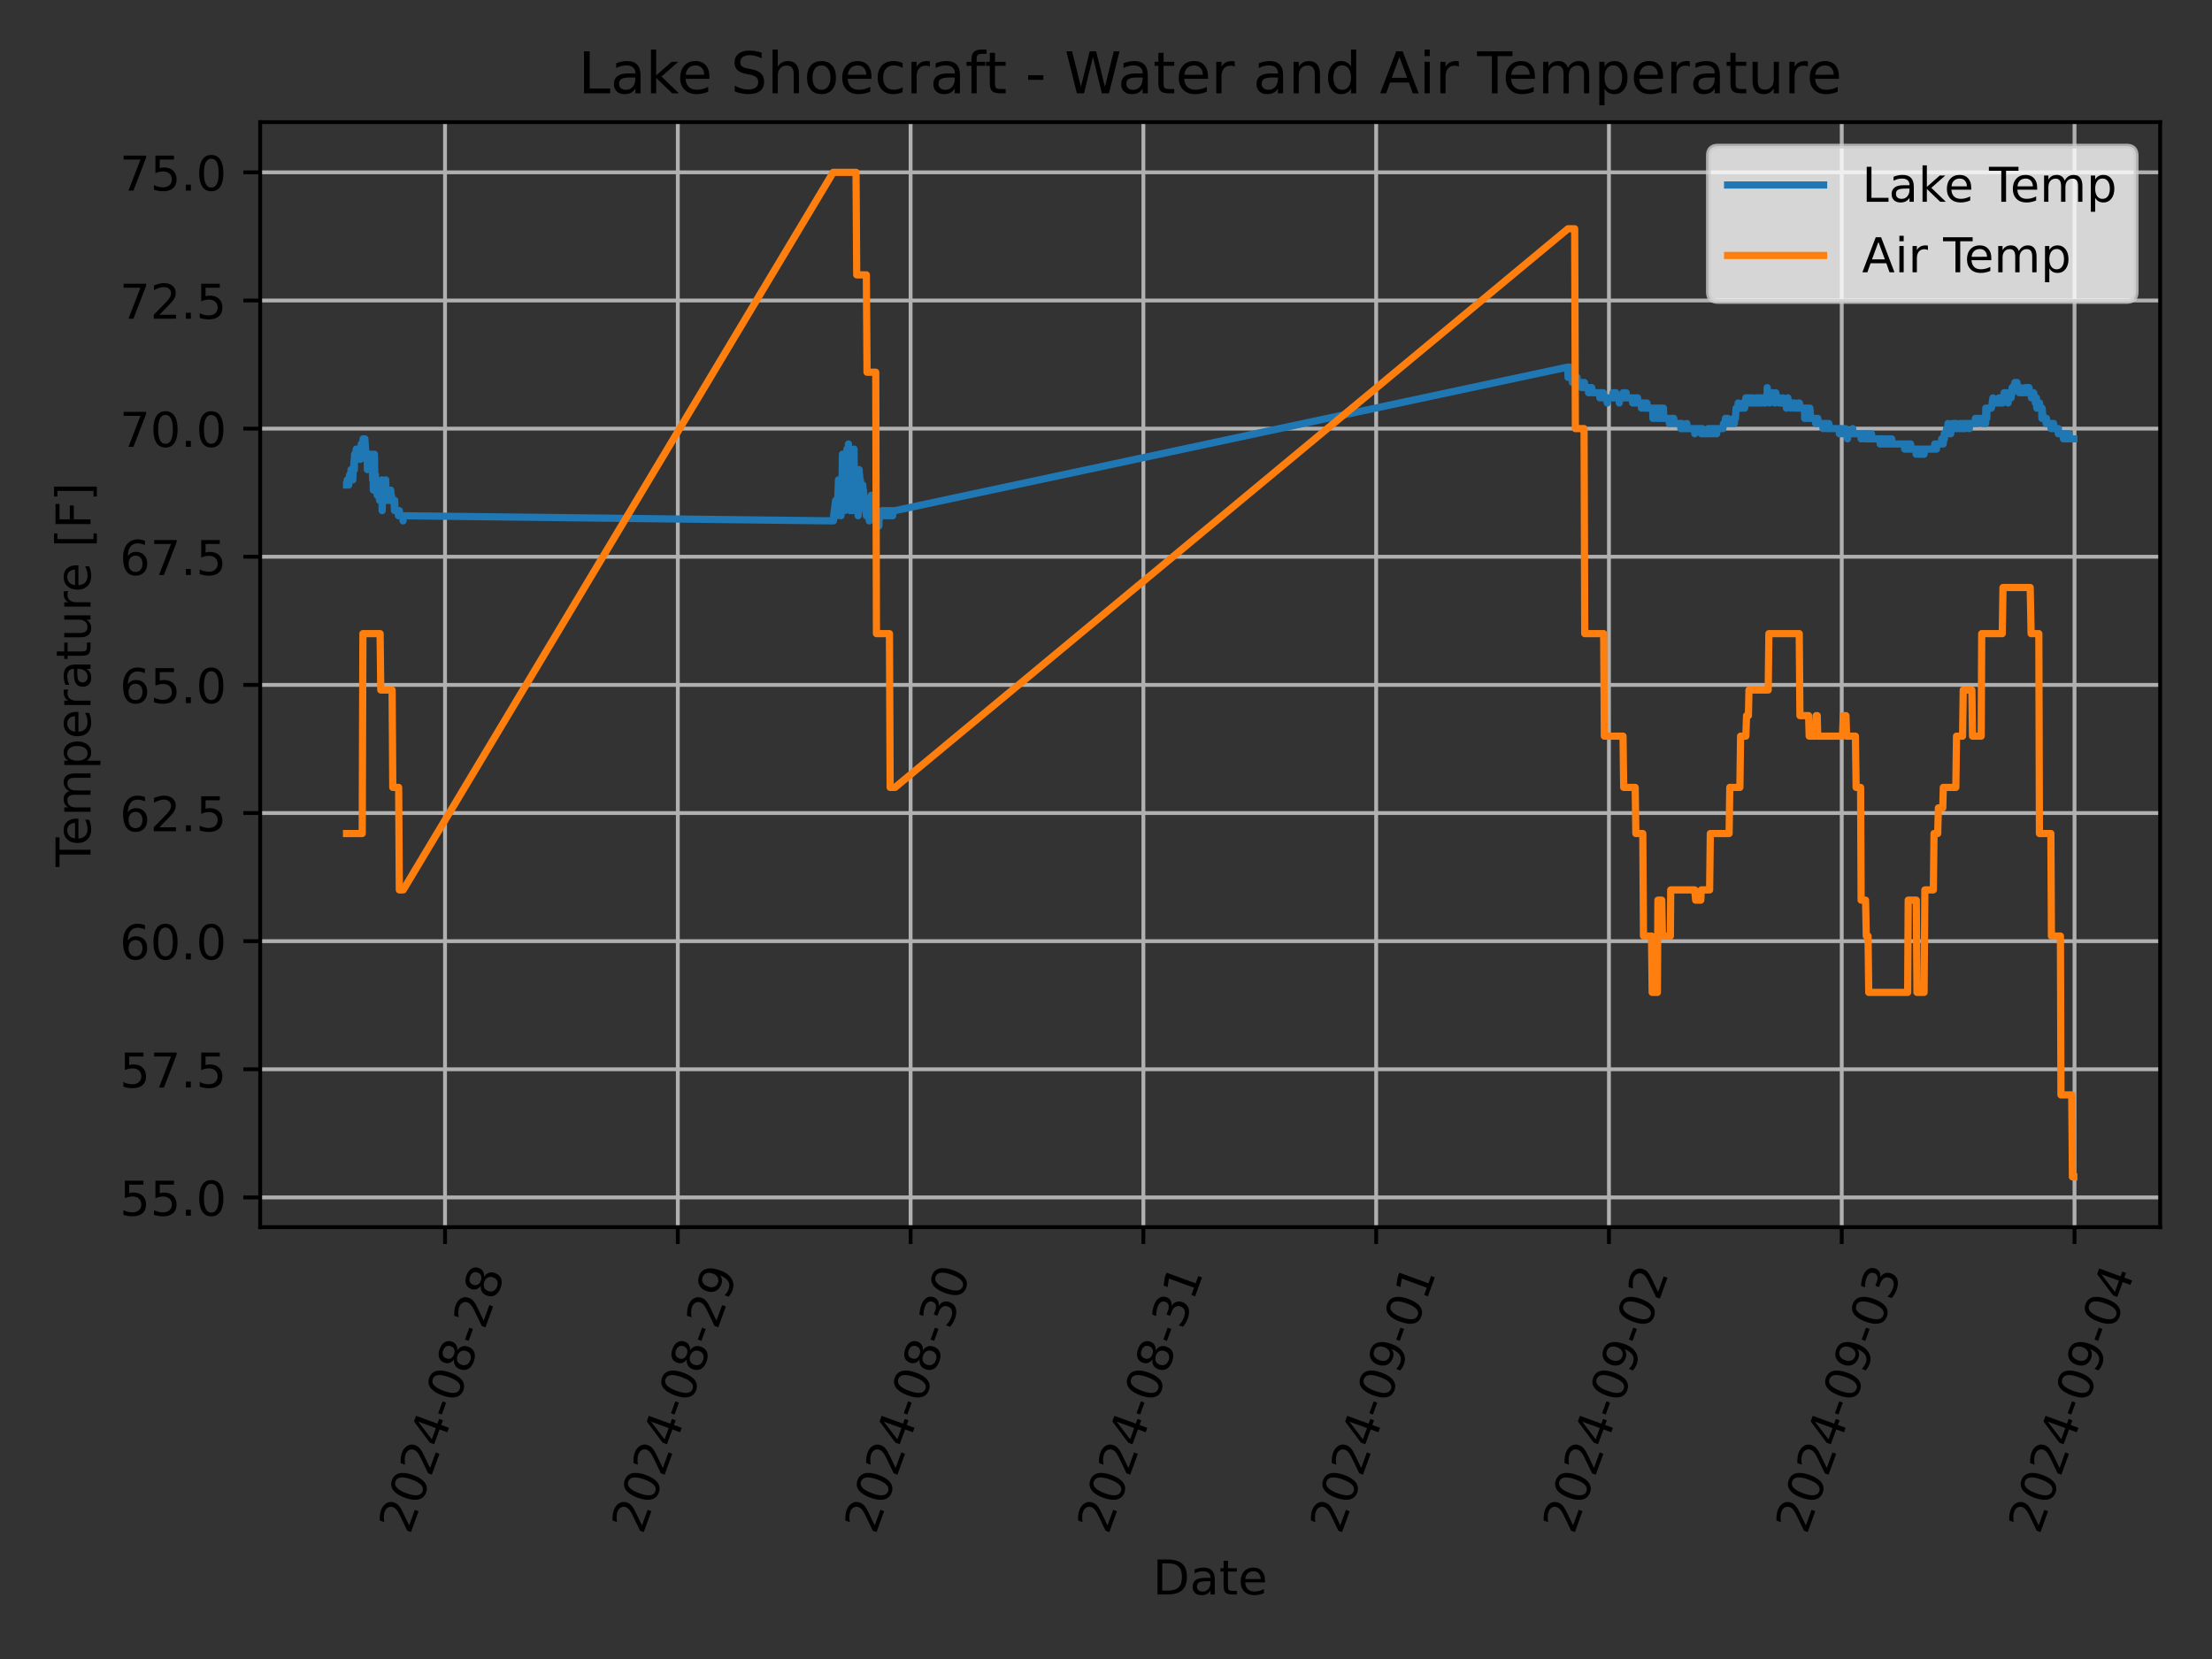 <?xml version="1.0" encoding="utf-8" standalone="no"?>
<!DOCTYPE svg PUBLIC "-//W3C//DTD SVG 1.1//EN"
  "http://www.w3.org/Graphics/SVG/1.1/DTD/svg11.dtd">
<!-- Created with matplotlib (https://matplotlib.org/) -->
<svg height="345.6pt" version="1.1" viewBox="0 0 460.8 345.6" width="460.8pt" xmlns="http://www.w3.org/2000/svg" xmlns:xlink="http://www.w3.org/1999/xlink">
 <rect x="0" y="0" width="460.8" height="345.6" fill="#333333" stroke="none"/>
 <defs>
  <style type="text/css">*{stroke-linecap:butt;stroke-linejoin:round;}</style>
 </defs>
 <g id="figure_1">
  <g id="patch_1">
   <path d="M 0 345.6 
L 460.8 345.6 
L 460.8 0 
L 0 0 
z
" style="fill:none;"/>
  </g>
  <g id="axes_1">
   <g id="patch_2">
    <path d="M 54.2 255.639 
L 450 255.639 
L 450 25.44 
L 54.2 25.44 
z
" style="fill:none;"/>
   </g>
   <g id="matplotlib.axis_1">
    <g id="xtick_1">
     <g id="line2d_1">
      <path clip-path="url(#p03b37757a9)" d="M 92.707 255.639 
L 92.707 25.44 
" style="fill:none;stroke:#b0b0b0;stroke-linecap:square;stroke-width:0.8;"/>
     </g>
     <g id="line2d_2">
      <defs>
       <path d="M 0 0 
L 0 3.5 
" id="m3350f0329b" style="stroke:#000000;stroke-width:0.8;"/>
      </defs>
      <g>
       <use style="stroke:#000000;stroke-width:0.8;" x="92.707" xlink:href="#m3350f0329b" y="255.639"/>
      </g>
     </g>
     <g id="text_1">
      <!-- 2024-08-28 -->
      <g transform="translate(85.362 319.848)rotate(-70)scale(0.1 -0.1)">
       <defs>
        <path d="M 19.188 8.297 
L 53.609 8.297 
L 53.609 0 
L 7.328 0 
L 7.328 8.297 
Q 12.938 14.109 22.625 23.891 
Q 32.328 33.688 34.812 36.531 
Q 39.547 41.844 41.422 45.531 
Q 43.312 49.219 43.312 52.781 
Q 43.312 58.594 39.234 62.25 
Q 35.156 65.922 28.609 65.922 
Q 23.969 65.922 18.812 64.312 
Q 13.672 62.703 7.812 59.422 
L 7.812 69.391 
Q 13.766 71.781 18.938 73 
Q 24.125 74.219 28.422 74.219 
Q 39.75 74.219 46.484 68.547 
Q 53.219 62.891 53.219 53.422 
Q 53.219 48.922 51.531 44.891 
Q 49.859 40.875 45.406 35.406 
Q 44.188 33.984 37.641 27.219 
Q 31.109 20.453 19.188 8.297 
z
" id="DejaVuSans-50"/>
        <path d="M 31.781 66.406 
Q 24.172 66.406 20.328 58.906 
Q 16.5 51.422 16.5 36.375 
Q 16.5 21.391 20.328 13.891 
Q 24.172 6.391 31.781 6.391 
Q 39.453 6.391 43.281 13.891 
Q 47.125 21.391 47.125 36.375 
Q 47.125 51.422 43.281 58.906 
Q 39.453 66.406 31.781 66.406 
z
M 31.781 74.219 
Q 44.047 74.219 50.516 64.516 
Q 56.984 54.828 56.984 36.375 
Q 56.984 17.969 50.516 8.266 
Q 44.047 -1.422 31.781 -1.422 
Q 19.531 -1.422 13.062 8.266 
Q 6.594 17.969 6.594 36.375 
Q 6.594 54.828 13.062 64.516 
Q 19.531 74.219 31.781 74.219 
z
" id="DejaVuSans-48"/>
        <path d="M 37.797 64.312 
L 12.891 25.391 
L 37.797 25.391 
z
M 35.203 72.906 
L 47.609 72.906 
L 47.609 25.391 
L 58.016 25.391 
L 58.016 17.188 
L 47.609 17.188 
L 47.609 0 
L 37.797 0 
L 37.797 17.188 
L 4.891 17.188 
L 4.891 26.703 
z
" id="DejaVuSans-52"/>
        <path d="M 4.891 31.391 
L 31.203 31.391 
L 31.203 23.391 
L 4.891 23.391 
z
" id="DejaVuSans-45"/>
        <path d="M 31.781 34.625 
Q 24.75 34.625 20.719 30.859 
Q 16.703 27.094 16.703 20.516 
Q 16.703 13.922 20.719 10.156 
Q 24.75 6.391 31.781 6.391 
Q 38.812 6.391 42.859 10.172 
Q 46.922 13.969 46.922 20.516 
Q 46.922 27.094 42.891 30.859 
Q 38.875 34.625 31.781 34.625 
z
M 21.922 38.812 
Q 15.578 40.375 12.031 44.719 
Q 8.5 49.078 8.5 55.328 
Q 8.5 64.062 14.719 69.141 
Q 20.953 74.219 31.781 74.219 
Q 42.672 74.219 48.875 69.141 
Q 55.078 64.062 55.078 55.328 
Q 55.078 49.078 51.531 44.719 
Q 48 40.375 41.703 38.812 
Q 48.828 37.156 52.797 32.312 
Q 56.781 27.484 56.781 20.516 
Q 56.781 9.906 50.312 4.234 
Q 43.844 -1.422 31.781 -1.422 
Q 19.734 -1.422 13.25 4.234 
Q 6.781 9.906 6.781 20.516 
Q 6.781 27.484 10.781 32.312 
Q 14.797 37.156 21.922 38.812 
z
M 18.312 54.391 
Q 18.312 48.734 21.844 45.562 
Q 25.391 42.391 31.781 42.391 
Q 38.141 42.391 41.719 45.562 
Q 45.312 48.734 45.312 54.391 
Q 45.312 60.062 41.719 63.234 
Q 38.141 66.406 31.781 66.406 
Q 25.391 66.406 21.844 63.234 
Q 18.312 60.062 18.312 54.391 
z
" id="DejaVuSans-56"/>
       </defs>
       <use xlink:href="#DejaVuSans-50"/>
       <use x="63.623" xlink:href="#DejaVuSans-48"/>
       <use x="127.246" xlink:href="#DejaVuSans-50"/>
       <use x="190.869" xlink:href="#DejaVuSans-52"/>
       <use x="254.492" xlink:href="#DejaVuSans-45"/>
       <use x="290.576" xlink:href="#DejaVuSans-48"/>
       <use x="354.199" xlink:href="#DejaVuSans-56"/>
       <use x="417.822" xlink:href="#DejaVuSans-45"/>
       <use x="453.906" xlink:href="#DejaVuSans-50"/>
       <use x="517.529" xlink:href="#DejaVuSans-56"/>
      </g>
     </g>
    </g>
    <g id="xtick_2">
     <g id="line2d_3">
      <path clip-path="url(#p03b37757a9)" d="M 141.2 255.639 
L 141.2 25.44 
" style="fill:none;stroke:#b0b0b0;stroke-linecap:square;stroke-width:0.8;"/>
     </g>
     <g id="line2d_4">
      <g>
       <use style="stroke:#000000;stroke-width:0.8;" x="141.2" xlink:href="#m3350f0329b" y="255.639"/>
      </g>
     </g>
     <g id="text_2">
      <!-- 2024-08-29 -->
      <g transform="translate(133.855 319.848)rotate(-70)scale(0.1 -0.1)">
       <defs>
        <path d="M 10.984 1.516 
L 10.984 10.5 
Q 14.703 8.734 18.5 7.812 
Q 22.312 6.891 25.984 6.891 
Q 35.75 6.891 40.891 13.453 
Q 46.047 20.016 46.781 33.406 
Q 43.953 29.203 39.594 26.953 
Q 35.25 24.703 29.984 24.703 
Q 19.047 24.703 12.672 31.312 
Q 6.297 37.938 6.297 49.422 
Q 6.297 60.641 12.938 67.422 
Q 19.578 74.219 30.609 74.219 
Q 43.266 74.219 49.922 64.516 
Q 56.594 54.828 56.594 36.375 
Q 56.594 19.141 48.406 8.859 
Q 40.234 -1.422 26.422 -1.422 
Q 22.703 -1.422 18.891 -0.688 
Q 15.094 0.047 10.984 1.516 
z
M 30.609 32.422 
Q 37.25 32.422 41.125 36.953 
Q 45.016 41.5 45.016 49.422 
Q 45.016 57.281 41.125 61.844 
Q 37.25 66.406 30.609 66.406 
Q 23.969 66.406 20.094 61.844 
Q 16.219 57.281 16.219 49.422 
Q 16.219 41.5 20.094 36.953 
Q 23.969 32.422 30.609 32.422 
z
" id="DejaVuSans-57"/>
       </defs>
       <use xlink:href="#DejaVuSans-50"/>
       <use x="63.623" xlink:href="#DejaVuSans-48"/>
       <use x="127.246" xlink:href="#DejaVuSans-50"/>
       <use x="190.869" xlink:href="#DejaVuSans-52"/>
       <use x="254.492" xlink:href="#DejaVuSans-45"/>
       <use x="290.576" xlink:href="#DejaVuSans-48"/>
       <use x="354.199" xlink:href="#DejaVuSans-56"/>
       <use x="417.822" xlink:href="#DejaVuSans-45"/>
       <use x="453.906" xlink:href="#DejaVuSans-50"/>
       <use x="517.529" xlink:href="#DejaVuSans-57"/>
      </g>
     </g>
    </g>
    <g id="xtick_3">
     <g id="line2d_5">
      <path clip-path="url(#p03b37757a9)" d="M 189.694 255.639 
L 189.694 25.44 
" style="fill:none;stroke:#b0b0b0;stroke-linecap:square;stroke-width:0.8;"/>
     </g>
     <g id="line2d_6">
      <g>
       <use style="stroke:#000000;stroke-width:0.8;" x="189.694" xlink:href="#m3350f0329b" y="255.639"/>
      </g>
     </g>
     <g id="text_3">
      <!-- 2024-08-30 -->
      <g transform="translate(182.348 319.848)rotate(-70)scale(0.1 -0.1)">
       <defs>
        <path d="M 40.578 39.312 
Q 47.656 37.797 51.625 33 
Q 55.609 28.219 55.609 21.188 
Q 55.609 10.406 48.188 4.484 
Q 40.766 -1.422 27.094 -1.422 
Q 22.516 -1.422 17.656 -0.516 
Q 12.797 0.391 7.625 2.203 
L 7.625 11.719 
Q 11.719 9.328 16.594 8.109 
Q 21.484 6.891 26.812 6.891 
Q 36.078 6.891 40.938 10.547 
Q 45.797 14.203 45.797 21.188 
Q 45.797 27.641 41.281 31.266 
Q 36.766 34.906 28.719 34.906 
L 20.219 34.906 
L 20.219 43.016 
L 29.109 43.016 
Q 36.375 43.016 40.234 45.922 
Q 44.094 48.828 44.094 54.297 
Q 44.094 59.906 40.109 62.906 
Q 36.141 65.922 28.719 65.922 
Q 24.656 65.922 20.016 65.031 
Q 15.375 64.156 9.812 62.312 
L 9.812 71.094 
Q 15.438 72.656 20.344 73.438 
Q 25.25 74.219 29.594 74.219 
Q 40.828 74.219 47.359 69.109 
Q 53.906 64.016 53.906 55.328 
Q 53.906 49.266 50.438 45.094 
Q 46.969 40.922 40.578 39.312 
z
" id="DejaVuSans-51"/>
       </defs>
       <use xlink:href="#DejaVuSans-50"/>
       <use x="63.623" xlink:href="#DejaVuSans-48"/>
       <use x="127.246" xlink:href="#DejaVuSans-50"/>
       <use x="190.869" xlink:href="#DejaVuSans-52"/>
       <use x="254.492" xlink:href="#DejaVuSans-45"/>
       <use x="290.576" xlink:href="#DejaVuSans-48"/>
       <use x="354.199" xlink:href="#DejaVuSans-56"/>
       <use x="417.822" xlink:href="#DejaVuSans-45"/>
       <use x="453.906" xlink:href="#DejaVuSans-51"/>
       <use x="517.529" xlink:href="#DejaVuSans-48"/>
      </g>
     </g>
    </g>
    <g id="xtick_4">
     <g id="line2d_7">
      <path clip-path="url(#p03b37757a9)" d="M 238.187 255.639 
L 238.187 25.44 
" style="fill:none;stroke:#b0b0b0;stroke-linecap:square;stroke-width:0.8;"/>
     </g>
     <g id="line2d_8">
      <g>
       <use style="stroke:#000000;stroke-width:0.8;" x="238.187" xlink:href="#m3350f0329b" y="255.639"/>
      </g>
     </g>
     <g id="text_4">
      <!-- 2024-08-31 -->
      <g transform="translate(230.842 319.848)rotate(-70)scale(0.1 -0.1)">
       <defs>
        <path d="M 12.406 8.297 
L 28.516 8.297 
L 28.516 63.922 
L 10.984 60.406 
L 10.984 69.391 
L 28.422 72.906 
L 38.281 72.906 
L 38.281 8.297 
L 54.391 8.297 
L 54.391 0 
L 12.406 0 
z
" id="DejaVuSans-49"/>
       </defs>
       <use xlink:href="#DejaVuSans-50"/>
       <use x="63.623" xlink:href="#DejaVuSans-48"/>
       <use x="127.246" xlink:href="#DejaVuSans-50"/>
       <use x="190.869" xlink:href="#DejaVuSans-52"/>
       <use x="254.492" xlink:href="#DejaVuSans-45"/>
       <use x="290.576" xlink:href="#DejaVuSans-48"/>
       <use x="354.199" xlink:href="#DejaVuSans-56"/>
       <use x="417.822" xlink:href="#DejaVuSans-45"/>
       <use x="453.906" xlink:href="#DejaVuSans-51"/>
       <use x="517.529" xlink:href="#DejaVuSans-49"/>
      </g>
     </g>
    </g>
    <g id="xtick_5">
     <g id="line2d_9">
      <path clip-path="url(#p03b37757a9)" d="M 286.68 255.639 
L 286.68 25.44 
" style="fill:none;stroke:#b0b0b0;stroke-linecap:square;stroke-width:0.8;"/>
     </g>
     <g id="line2d_10">
      <g>
       <use style="stroke:#000000;stroke-width:0.8;" x="286.68" xlink:href="#m3350f0329b" y="255.639"/>
      </g>
     </g>
     <g id="text_5">
      <!-- 2024-09-01 -->
      <g transform="translate(279.335 319.848)rotate(-70)scale(0.1 -0.1)">
       <use xlink:href="#DejaVuSans-50"/>
       <use x="63.623" xlink:href="#DejaVuSans-48"/>
       <use x="127.246" xlink:href="#DejaVuSans-50"/>
       <use x="190.869" xlink:href="#DejaVuSans-52"/>
       <use x="254.492" xlink:href="#DejaVuSans-45"/>
       <use x="290.576" xlink:href="#DejaVuSans-48"/>
       <use x="354.199" xlink:href="#DejaVuSans-57"/>
       <use x="417.822" xlink:href="#DejaVuSans-45"/>
       <use x="453.906" xlink:href="#DejaVuSans-48"/>
       <use x="517.529" xlink:href="#DejaVuSans-49"/>
      </g>
     </g>
    </g>
    <g id="xtick_6">
     <g id="line2d_11">
      <path clip-path="url(#p03b37757a9)" d="M 335.174 255.639 
L 335.174 25.44 
" style="fill:none;stroke:#b0b0b0;stroke-linecap:square;stroke-width:0.8;"/>
     </g>
     <g id="line2d_12">
      <g>
       <use style="stroke:#000000;stroke-width:0.8;" x="335.174" xlink:href="#m3350f0329b" y="255.639"/>
      </g>
     </g>
     <g id="text_6">
      <!-- 2024-09-02 -->
      <g transform="translate(327.828 319.848)rotate(-70)scale(0.1 -0.1)">
       <use xlink:href="#DejaVuSans-50"/>
       <use x="63.623" xlink:href="#DejaVuSans-48"/>
       <use x="127.246" xlink:href="#DejaVuSans-50"/>
       <use x="190.869" xlink:href="#DejaVuSans-52"/>
       <use x="254.492" xlink:href="#DejaVuSans-45"/>
       <use x="290.576" xlink:href="#DejaVuSans-48"/>
       <use x="354.199" xlink:href="#DejaVuSans-57"/>
       <use x="417.822" xlink:href="#DejaVuSans-45"/>
       <use x="453.906" xlink:href="#DejaVuSans-48"/>
       <use x="517.529" xlink:href="#DejaVuSans-50"/>
      </g>
     </g>
    </g>
    <g id="xtick_7">
     <g id="line2d_13">
      <path clip-path="url(#p03b37757a9)" d="M 383.667 255.639 
L 383.667 25.44 
" style="fill:none;stroke:#b0b0b0;stroke-linecap:square;stroke-width:0.8;"/>
     </g>
     <g id="line2d_14">
      <g>
       <use style="stroke:#000000;stroke-width:0.8;" x="383.667" xlink:href="#m3350f0329b" y="255.639"/>
      </g>
     </g>
     <g id="text_7">
      <!-- 2024-09-03 -->
      <g transform="translate(376.322 319.848)rotate(-70)scale(0.1 -0.1)">
       <use xlink:href="#DejaVuSans-50"/>
       <use x="63.623" xlink:href="#DejaVuSans-48"/>
       <use x="127.246" xlink:href="#DejaVuSans-50"/>
       <use x="190.869" xlink:href="#DejaVuSans-52"/>
       <use x="254.492" xlink:href="#DejaVuSans-45"/>
       <use x="290.576" xlink:href="#DejaVuSans-48"/>
       <use x="354.199" xlink:href="#DejaVuSans-57"/>
       <use x="417.822" xlink:href="#DejaVuSans-45"/>
       <use x="453.906" xlink:href="#DejaVuSans-48"/>
       <use x="517.529" xlink:href="#DejaVuSans-51"/>
      </g>
     </g>
    </g>
    <g id="xtick_8">
     <g id="line2d_15">
      <path clip-path="url(#p03b37757a9)" d="M 432.16 255.639 
L 432.16 25.44 
" style="fill:none;stroke:#b0b0b0;stroke-linecap:square;stroke-width:0.8;"/>
     </g>
     <g id="line2d_16">
      <g>
       <use style="stroke:#000000;stroke-width:0.8;" x="432.16" xlink:href="#m3350f0329b" y="255.639"/>
      </g>
     </g>
     <g id="text_8">
      <!-- 2024-09-04 -->
      <g transform="translate(424.815 319.848)rotate(-70)scale(0.1 -0.1)">
       <use xlink:href="#DejaVuSans-50"/>
       <use x="63.623" xlink:href="#DejaVuSans-48"/>
       <use x="127.246" xlink:href="#DejaVuSans-50"/>
       <use x="190.869" xlink:href="#DejaVuSans-52"/>
       <use x="254.492" xlink:href="#DejaVuSans-45"/>
       <use x="290.576" xlink:href="#DejaVuSans-48"/>
       <use x="354.199" xlink:href="#DejaVuSans-57"/>
       <use x="417.822" xlink:href="#DejaVuSans-45"/>
       <use x="453.906" xlink:href="#DejaVuSans-48"/>
       <use x="517.529" xlink:href="#DejaVuSans-52"/>
      </g>
     </g>
    </g>
    <g id="text_9">
     <!-- Date -->
     <g transform="translate(240.149 332.158)scale(0.1 -0.1)">
      <defs>
       <path d="M 19.672 64.797 
L 19.672 8.109 
L 31.594 8.109 
Q 46.688 8.109 53.688 14.938 
Q 60.688 21.781 60.688 36.531 
Q 60.688 51.172 53.688 57.984 
Q 46.688 64.797 31.594 64.797 
z
M 9.812 72.906 
L 30.078 72.906 
Q 51.266 72.906 61.172 64.094 
Q 71.094 55.281 71.094 36.531 
Q 71.094 17.672 61.125 8.828 
Q 51.172 0 30.078 0 
L 9.812 0 
z
" id="DejaVuSans-68"/>
       <path d="M 34.281 27.484 
Q 23.391 27.484 19.188 25 
Q 14.984 22.516 14.984 16.5 
Q 14.984 11.719 18.141 8.906 
Q 21.297 6.109 26.703 6.109 
Q 34.188 6.109 38.703 11.406 
Q 43.219 16.703 43.219 25.484 
L 43.219 27.484 
z
M 52.203 31.203 
L 52.203 0 
L 43.219 0 
L 43.219 8.297 
Q 40.141 3.328 35.547 0.953 
Q 30.953 -1.422 24.312 -1.422 
Q 15.922 -1.422 10.953 3.297 
Q 6 8.016 6 15.922 
Q 6 25.141 12.172 29.828 
Q 18.359 34.516 30.609 34.516 
L 43.219 34.516 
L 43.219 35.406 
Q 43.219 41.609 39.141 45 
Q 35.062 48.391 27.688 48.391 
Q 23 48.391 18.547 47.266 
Q 14.109 46.141 10.016 43.891 
L 10.016 52.203 
Q 14.938 54.109 19.578 55.047 
Q 24.219 56 28.609 56 
Q 40.484 56 46.344 49.844 
Q 52.203 43.703 52.203 31.203 
z
" id="DejaVuSans-97"/>
       <path d="M 18.312 70.219 
L 18.312 54.688 
L 36.812 54.688 
L 36.812 47.703 
L 18.312 47.703 
L 18.312 18.016 
Q 18.312 11.328 20.141 9.422 
Q 21.969 7.516 27.594 7.516 
L 36.812 7.516 
L 36.812 0 
L 27.594 0 
Q 17.188 0 13.234 3.875 
Q 9.281 7.766 9.281 18.016 
L 9.281 47.703 
L 2.688 47.703 
L 2.688 54.688 
L 9.281 54.688 
L 9.281 70.219 
z
" id="DejaVuSans-116"/>
       <path d="M 56.203 29.594 
L 56.203 25.203 
L 14.891 25.203 
Q 15.484 15.922 20.484 11.062 
Q 25.484 6.203 34.422 6.203 
Q 39.594 6.203 44.453 7.469 
Q 49.312 8.734 54.109 11.281 
L 54.109 2.781 
Q 49.266 0.734 44.188 -0.344 
Q 39.109 -1.422 33.891 -1.422 
Q 20.797 -1.422 13.156 6.188 
Q 5.516 13.812 5.516 26.812 
Q 5.516 40.234 12.766 48.109 
Q 20.016 56 32.328 56 
Q 43.359 56 49.781 48.891 
Q 56.203 41.797 56.203 29.594 
z
M 47.219 32.234 
Q 47.125 39.594 43.094 43.984 
Q 39.062 48.391 32.422 48.391 
Q 24.906 48.391 20.391 44.141 
Q 15.875 39.891 15.188 32.172 
z
" id="DejaVuSans-101"/>
      </defs>
      <use xlink:href="#DejaVuSans-68"/>
      <use x="77.002" xlink:href="#DejaVuSans-97"/>
      <use x="138.281" xlink:href="#DejaVuSans-116"/>
      <use x="177.49" xlink:href="#DejaVuSans-101"/>
     </g>
    </g>
   </g>
   <g id="matplotlib.axis_2">
    <g id="ytick_1">
     <g id="line2d_17">
      <path clip-path="url(#p03b37757a9)" d="M 54.2 249.446 
L 450 249.446 
" style="fill:none;stroke:#b0b0b0;stroke-linecap:square;stroke-width:0.8;"/>
     </g>
     <g id="line2d_18">
      <defs>
       <path d="M 0 0 
L -3.5 0 
" id="mde5089f33d" style="stroke:#000000;stroke-width:0.8;"/>
      </defs>
      <g>
       <use style="stroke:#000000;stroke-width:0.8;" x="54.2" xlink:href="#mde5089f33d" y="249.446"/>
      </g>
     </g>
     <g id="text_10">
      <!-- 55.0 -->
      <g transform="translate(24.934 253.245)scale(0.1 -0.1)">
       <defs>
        <path d="M 10.797 72.906 
L 49.516 72.906 
L 49.516 64.594 
L 19.828 64.594 
L 19.828 46.734 
Q 21.969 47.469 24.109 47.828 
Q 26.266 48.188 28.422 48.188 
Q 40.625 48.188 47.75 41.5 
Q 54.891 34.812 54.891 23.391 
Q 54.891 11.625 47.562 5.094 
Q 40.234 -1.422 26.906 -1.422 
Q 22.312 -1.422 17.547 -0.641 
Q 12.797 0.141 7.719 1.703 
L 7.719 11.625 
Q 12.109 9.234 16.797 8.062 
Q 21.484 6.891 26.703 6.891 
Q 35.156 6.891 40.078 11.328 
Q 45.016 15.766 45.016 23.391 
Q 45.016 31 40.078 35.438 
Q 35.156 39.891 26.703 39.891 
Q 22.75 39.891 18.812 39.016 
Q 14.891 38.141 10.797 36.281 
z
" id="DejaVuSans-53"/>
        <path d="M 10.688 12.406 
L 21 12.406 
L 21 0 
L 10.688 0 
z
" id="DejaVuSans-46"/>
       </defs>
       <use xlink:href="#DejaVuSans-53"/>
       <use x="63.623" xlink:href="#DejaVuSans-53"/>
       <use x="127.246" xlink:href="#DejaVuSans-46"/>
       <use x="159.033" xlink:href="#DejaVuSans-48"/>
      </g>
     </g>
    </g>
    <g id="ytick_2">
     <g id="line2d_19">
      <path clip-path="url(#p03b37757a9)" d="M 54.2 222.753 
L 450 222.753 
" style="fill:none;stroke:#b0b0b0;stroke-linecap:square;stroke-width:0.8;"/>
     </g>
     <g id="line2d_20">
      <g>
       <use style="stroke:#000000;stroke-width:0.8;" x="54.2" xlink:href="#mde5089f33d" y="222.753"/>
      </g>
     </g>
     <g id="text_11">
      <!-- 57.5 -->
      <g transform="translate(24.934 226.552)scale(0.1 -0.1)">
       <defs>
        <path d="M 8.203 72.906 
L 55.078 72.906 
L 55.078 68.703 
L 28.609 0 
L 18.312 0 
L 43.219 64.594 
L 8.203 64.594 
z
" id="DejaVuSans-55"/>
       </defs>
       <use xlink:href="#DejaVuSans-53"/>
       <use x="63.623" xlink:href="#DejaVuSans-55"/>
       <use x="127.246" xlink:href="#DejaVuSans-46"/>
       <use x="159.033" xlink:href="#DejaVuSans-53"/>
      </g>
     </g>
    </g>
    <g id="ytick_3">
     <g id="line2d_21">
      <path clip-path="url(#p03b37757a9)" d="M 54.2 196.06 
L 450 196.06 
" style="fill:none;stroke:#b0b0b0;stroke-linecap:square;stroke-width:0.8;"/>
     </g>
     <g id="line2d_22">
      <g>
       <use style="stroke:#000000;stroke-width:0.8;" x="54.2" xlink:href="#mde5089f33d" y="196.06"/>
      </g>
     </g>
     <g id="text_12">
      <!-- 60.0 -->
      <g transform="translate(24.934 199.86)scale(0.1 -0.1)">
       <defs>
        <path d="M 33.016 40.375 
Q 26.375 40.375 22.484 35.828 
Q 18.609 31.297 18.609 23.391 
Q 18.609 15.531 22.484 10.953 
Q 26.375 6.391 33.016 6.391 
Q 39.656 6.391 43.531 10.953 
Q 47.406 15.531 47.406 23.391 
Q 47.406 31.297 43.531 35.828 
Q 39.656 40.375 33.016 40.375 
z
M 52.594 71.297 
L 52.594 62.312 
Q 48.875 64.062 45.094 64.984 
Q 41.312 65.922 37.594 65.922 
Q 27.828 65.922 22.672 59.328 
Q 17.531 52.734 16.797 39.406 
Q 19.672 43.656 24.016 45.922 
Q 28.375 48.188 33.594 48.188 
Q 44.578 48.188 50.953 41.516 
Q 57.328 34.859 57.328 23.391 
Q 57.328 12.156 50.688 5.359 
Q 44.047 -1.422 33.016 -1.422 
Q 20.359 -1.422 13.672 8.266 
Q 6.984 17.969 6.984 36.375 
Q 6.984 53.656 15.188 63.938 
Q 23.391 74.219 37.203 74.219 
Q 40.922 74.219 44.703 73.484 
Q 48.484 72.75 52.594 71.297 
z
" id="DejaVuSans-54"/>
       </defs>
       <use xlink:href="#DejaVuSans-54"/>
       <use x="63.623" xlink:href="#DejaVuSans-48"/>
       <use x="127.246" xlink:href="#DejaVuSans-46"/>
       <use x="159.033" xlink:href="#DejaVuSans-48"/>
      </g>
     </g>
    </g>
    <g id="ytick_4">
     <g id="line2d_23">
      <path clip-path="url(#p03b37757a9)" d="M 54.2 169.368 
L 450 169.368 
" style="fill:none;stroke:#b0b0b0;stroke-linecap:square;stroke-width:0.8;"/>
     </g>
     <g id="line2d_24">
      <g>
       <use style="stroke:#000000;stroke-width:0.8;" x="54.2" xlink:href="#mde5089f33d" y="169.368"/>
      </g>
     </g>
     <g id="text_13">
      <!-- 62.5 -->
      <g transform="translate(24.934 173.167)scale(0.1 -0.1)">
       <use xlink:href="#DejaVuSans-54"/>
       <use x="63.623" xlink:href="#DejaVuSans-50"/>
       <use x="127.246" xlink:href="#DejaVuSans-46"/>
       <use x="159.033" xlink:href="#DejaVuSans-53"/>
      </g>
     </g>
    </g>
    <g id="ytick_5">
     <g id="line2d_25">
      <path clip-path="url(#p03b37757a9)" d="M 54.2 142.675 
L 450 142.675 
" style="fill:none;stroke:#b0b0b0;stroke-linecap:square;stroke-width:0.8;"/>
     </g>
     <g id="line2d_26">
      <g>
       <use style="stroke:#000000;stroke-width:0.8;" x="54.2" xlink:href="#mde5089f33d" y="142.675"/>
      </g>
     </g>
     <g id="text_14">
      <!-- 65.0 -->
      <g transform="translate(24.934 146.474)scale(0.1 -0.1)">
       <use xlink:href="#DejaVuSans-54"/>
       <use x="63.623" xlink:href="#DejaVuSans-53"/>
       <use x="127.246" xlink:href="#DejaVuSans-46"/>
       <use x="159.033" xlink:href="#DejaVuSans-48"/>
      </g>
     </g>
    </g>
    <g id="ytick_6">
     <g id="line2d_27">
      <path clip-path="url(#p03b37757a9)" d="M 54.2 115.982 
L 450 115.982 
" style="fill:none;stroke:#b0b0b0;stroke-linecap:square;stroke-width:0.8;"/>
     </g>
     <g id="line2d_28">
      <g>
       <use style="stroke:#000000;stroke-width:0.8;" x="54.2" xlink:href="#mde5089f33d" y="115.982"/>
      </g>
     </g>
     <g id="text_15">
      <!-- 67.5 -->
      <g transform="translate(24.934 119.781)scale(0.1 -0.1)">
       <use xlink:href="#DejaVuSans-54"/>
       <use x="63.623" xlink:href="#DejaVuSans-55"/>
       <use x="127.246" xlink:href="#DejaVuSans-46"/>
       <use x="159.033" xlink:href="#DejaVuSans-53"/>
      </g>
     </g>
    </g>
    <g id="ytick_7">
     <g id="line2d_29">
      <path clip-path="url(#p03b37757a9)" d="M 54.2 89.289 
L 450 89.289 
" style="fill:none;stroke:#b0b0b0;stroke-linecap:square;stroke-width:0.8;"/>
     </g>
     <g id="line2d_30">
      <g>
       <use style="stroke:#000000;stroke-width:0.8;" x="54.2" xlink:href="#mde5089f33d" y="89.289"/>
      </g>
     </g>
     <g id="text_16">
      <!-- 70.0 -->
      <g transform="translate(24.934 93.088)scale(0.1 -0.1)">
       <use xlink:href="#DejaVuSans-55"/>
       <use x="63.623" xlink:href="#DejaVuSans-48"/>
       <use x="127.246" xlink:href="#DejaVuSans-46"/>
       <use x="159.033" xlink:href="#DejaVuSans-48"/>
      </g>
     </g>
    </g>
    <g id="ytick_8">
     <g id="line2d_31">
      <path clip-path="url(#p03b37757a9)" d="M 54.2 62.596 
L 450 62.596 
" style="fill:none;stroke:#b0b0b0;stroke-linecap:square;stroke-width:0.8;"/>
     </g>
     <g id="line2d_32">
      <g>
       <use style="stroke:#000000;stroke-width:0.8;" x="54.2" xlink:href="#mde5089f33d" y="62.596"/>
      </g>
     </g>
     <g id="text_17">
      <!-- 72.5 -->
      <g transform="translate(24.934 66.396)scale(0.1 -0.1)">
       <use xlink:href="#DejaVuSans-55"/>
       <use x="63.623" xlink:href="#DejaVuSans-50"/>
       <use x="127.246" xlink:href="#DejaVuSans-46"/>
       <use x="159.033" xlink:href="#DejaVuSans-53"/>
      </g>
     </g>
    </g>
    <g id="ytick_9">
     <g id="line2d_33">
      <path clip-path="url(#p03b37757a9)" d="M 54.2 35.904 
L 450 35.904 
" style="fill:none;stroke:#b0b0b0;stroke-linecap:square;stroke-width:0.8;"/>
     </g>
     <g id="line2d_34">
      <g>
       <use style="stroke:#000000;stroke-width:0.8;" x="54.2" xlink:href="#mde5089f33d" y="35.904"/>
      </g>
     </g>
     <g id="text_18">
      <!-- 75.0 -->
      <g transform="translate(24.934 39.703)scale(0.1 -0.1)">
       <use xlink:href="#DejaVuSans-55"/>
       <use x="63.623" xlink:href="#DejaVuSans-53"/>
       <use x="127.246" xlink:href="#DejaVuSans-46"/>
       <use x="159.033" xlink:href="#DejaVuSans-48"/>
      </g>
     </g>
    </g>
    <g id="text_19">
     <!-- Temperature [F] -->
     <g transform="translate(18.855 180.575)rotate(-90)scale(0.1 -0.1)">
      <defs>
       <path d="M -0.297 72.906 
L 61.375 72.906 
L 61.375 64.594 
L 35.5 64.594 
L 35.5 0 
L 25.594 0 
L 25.594 64.594 
L -0.297 64.594 
z
" id="DejaVuSans-84"/>
       <path d="M 52 44.188 
Q 55.375 50.25 60.062 53.125 
Q 64.75 56 71.094 56 
Q 79.641 56 84.281 50.016 
Q 88.922 44.047 88.922 33.016 
L 88.922 0 
L 79.891 0 
L 79.891 32.719 
Q 79.891 40.578 77.094 44.375 
Q 74.312 48.188 68.609 48.188 
Q 61.625 48.188 57.562 43.547 
Q 53.516 38.922 53.516 30.906 
L 53.516 0 
L 44.484 0 
L 44.484 32.719 
Q 44.484 40.625 41.703 44.406 
Q 38.922 48.188 33.109 48.188 
Q 26.219 48.188 22.156 43.531 
Q 18.109 38.875 18.109 30.906 
L 18.109 0 
L 9.078 0 
L 9.078 54.688 
L 18.109 54.688 
L 18.109 46.188 
Q 21.188 51.219 25.484 53.609 
Q 29.781 56 35.688 56 
Q 41.656 56 45.828 52.969 
Q 50 49.953 52 44.188 
z
" id="DejaVuSans-109"/>
       <path d="M 18.109 8.203 
L 18.109 -20.797 
L 9.078 -20.797 
L 9.078 54.688 
L 18.109 54.688 
L 18.109 46.391 
Q 20.953 51.266 25.266 53.625 
Q 29.594 56 35.594 56 
Q 45.562 56 51.781 48.094 
Q 58.016 40.188 58.016 27.297 
Q 58.016 14.406 51.781 6.484 
Q 45.562 -1.422 35.594 -1.422 
Q 29.594 -1.422 25.266 0.953 
Q 20.953 3.328 18.109 8.203 
z
M 48.688 27.297 
Q 48.688 37.203 44.609 42.844 
Q 40.531 48.484 33.406 48.484 
Q 26.266 48.484 22.188 42.844 
Q 18.109 37.203 18.109 27.297 
Q 18.109 17.391 22.188 11.75 
Q 26.266 6.109 33.406 6.109 
Q 40.531 6.109 44.609 11.75 
Q 48.688 17.391 48.688 27.297 
z
" id="DejaVuSans-112"/>
       <path d="M 41.109 46.297 
Q 39.594 47.172 37.812 47.578 
Q 36.031 48 33.891 48 
Q 26.266 48 22.188 43.047 
Q 18.109 38.094 18.109 28.812 
L 18.109 0 
L 9.078 0 
L 9.078 54.688 
L 18.109 54.688 
L 18.109 46.188 
Q 20.953 51.172 25.484 53.578 
Q 30.031 56 36.531 56 
Q 37.453 56 38.578 55.875 
Q 39.703 55.766 41.062 55.516 
z
" id="DejaVuSans-114"/>
       <path d="M 8.5 21.578 
L 8.5 54.688 
L 17.484 54.688 
L 17.484 21.922 
Q 17.484 14.156 20.5 10.266 
Q 23.531 6.391 29.594 6.391 
Q 36.859 6.391 41.078 11.031 
Q 45.312 15.672 45.312 23.688 
L 45.312 54.688 
L 54.297 54.688 
L 54.297 0 
L 45.312 0 
L 45.312 8.406 
Q 42.047 3.422 37.719 1 
Q 33.406 -1.422 27.688 -1.422 
Q 18.266 -1.422 13.375 4.438 
Q 8.5 10.297 8.5 21.578 
z
M 31.109 56 
z
" id="DejaVuSans-117"/>
       <path id="DejaVuSans-32"/>
       <path d="M 8.594 75.984 
L 29.297 75.984 
L 29.297 69 
L 17.578 69 
L 17.578 -6.203 
L 29.297 -6.203 
L 29.297 -13.188 
L 8.594 -13.188 
z
" id="DejaVuSans-91"/>
       <path d="M 9.812 72.906 
L 51.703 72.906 
L 51.703 64.594 
L 19.672 64.594 
L 19.672 43.109 
L 48.578 43.109 
L 48.578 34.812 
L 19.672 34.812 
L 19.672 0 
L 9.812 0 
z
" id="DejaVuSans-70"/>
       <path d="M 30.422 75.984 
L 30.422 -13.188 
L 9.719 -13.188 
L 9.719 -6.203 
L 21.391 -6.203 
L 21.391 69 
L 9.719 69 
L 9.719 75.984 
z
" id="DejaVuSans-93"/>
      </defs>
      <use xlink:href="#DejaVuSans-84"/>
      <use x="44.084" xlink:href="#DejaVuSans-101"/>
      <use x="105.607" xlink:href="#DejaVuSans-109"/>
      <use x="203.02" xlink:href="#DejaVuSans-112"/>
      <use x="266.496" xlink:href="#DejaVuSans-101"/>
      <use x="328.02" xlink:href="#DejaVuSans-114"/>
      <use x="369.133" xlink:href="#DejaVuSans-97"/>
      <use x="430.412" xlink:href="#DejaVuSans-116"/>
      <use x="469.621" xlink:href="#DejaVuSans-117"/>
      <use x="533" xlink:href="#DejaVuSans-114"/>
      <use x="571.863" xlink:href="#DejaVuSans-101"/>
      <use x="633.387" xlink:href="#DejaVuSans-32"/>
      <use x="665.174" xlink:href="#DejaVuSans-91"/>
      <use x="704.188" xlink:href="#DejaVuSans-70"/>
      <use x="761.707" xlink:href="#DejaVuSans-93"/>
     </g>
    </g>
   </g>
   <g id="line2d_35">
    <path clip-path="url(#p03b37757a9)" d="M 72.191 101.034 
L 72.265 101.034 
L 72.335 99.966 
L 72.37 101.034 
L 72.405 101.034 
L 72.545 99.966 
L 72.615 99.966 
L 72.65 101.034 
L 72.686 99.966 
L 72.826 98.899 
L 73.038 98.899 
L 73.144 97.831 
L 73.322 99.966 
L 73.357 99.966 
L 73.465 97.831 
L 73.5 99.966 
L 73.57 97.831 
L 73.642 97.831 
L 73.785 95.695 
L 73.82 97.831 
L 73.856 94.628 
L 73.89 94.628 
L 73.926 95.695 
L 73.997 94.628 
L 74.138 94.628 
L 74.209 93.56 
L 74.246 94.628 
L 74.281 94.628 
L 74.317 93.56 
L 74.352 95.695 
L 74.458 95.695 
L 74.602 93.56 
L 74.637 93.56 
L 74.778 94.628 
L 74.813 94.628 
L 74.957 95.695 
L 75.063 95.695 
L 75.243 92.492 
L 75.421 94.628 
L 75.565 92.492 
L 75.602 92.492 
L 75.638 91.425 
L 75.709 92.492 
L 75.744 93.56 
L 75.803 92.492 
L 75.946 92.492 
L 76.018 91.425 
L 76.054 92.492 
L 76.091 92.492 
L 76.272 95.695 
L 76.344 94.628 
L 76.383 95.695 
L 76.497 95.695 
L 76.532 97.831 
L 76.604 95.695 
L 76.709 95.695 
L 76.852 94.628 
L 76.924 95.695 
L 76.96 94.628 
L 77.03 94.628 
L 77.103 97.831 
L 77.139 94.628 
L 77.209 94.628 
L 77.285 97.831 
L 77.32 95.695 
L 77.355 95.695 
L 77.39 97.831 
L 77.425 94.628 
L 77.46 95.695 
L 77.495 95.695 
L 77.637 99.966 
L 77.71 95.695 
L 77.745 99.966 
L 77.781 102.102 
L 77.818 98.899 
L 78 94.628 
L 78.143 102.102 
L 78.216 98.899 
L 78.252 101.034 
L 78.326 102.102 
L 78.361 101.034 
L 78.396 101.034 
L 78.575 103.169 
L 78.931 103.169 
L 79.073 104.237 
L 79.181 103.169 
L 79.252 104.237 
L 79.287 103.169 
L 79.322 102.102 
L 79.358 104.237 
L 79.432 104.237 
L 79.538 99.966 
L 79.575 103.169 
L 79.611 106.373 
L 79.682 104.237 
L 79.79 104.237 
L 80.006 101.034 
L 80.148 102.102 
L 80.22 102.102 
L 80.255 101.034 
L 80.29 102.102 
L 80.326 103.169 
L 80.361 99.966 
L 80.397 103.169 
L 80.469 104.237 
L 80.542 102.102 
L 80.576 103.169 
L 80.611 103.169 
L 80.646 102.102 
L 80.681 104.237 
L 80.717 104.237 
L 80.753 102.102 
L 80.823 103.169 
L 81.002 103.169 
L 81.112 104.237 
L 81.218 103.169 
L 81.329 104.237 
L 81.401 102.102 
L 81.471 103.169 
L 81.542 103.169 
L 81.685 104.237 
L 82.074 104.237 
L 82.181 106.373 
L 82.218 104.237 
L 82.288 106.373 
L 82.864 106.373 
L 83.009 107.44 
L 83.046 106.373 
L 83.116 107.44 
L 83.151 107.44 
L 83.186 106.373 
L 83.256 107.44 
L 83.932 107.44 
L 83.967 108.508 
L 84.002 107.44 
L 173.62 108.508 
L 173.656 107.44 
L 174.08 104.237 
L 174.115 107.44 
L 174.189 106.373 
L 174.264 107.44 
L 174.3 104.237 
L 174.386 107.44 
L 174.554 103.169 
L 174.664 99.966 
L 174.817 104.237 
L 174.851 103.169 
L 175.014 106.373 
L 175.163 106.373 
L 175.198 107.44 
L 175.343 103.169 
L 175.382 103.169 
L 175.495 94.628 
L 175.598 103.169 
L 175.632 101.034 
L 175.747 104.237 
L 175.787 102.102 
L 175.858 103.169 
L 175.982 106.373 
L 176.097 103.169 
L 176.21 104.237 
L 176.245 104.237 
L 176.426 93.56 
L 176.568 103.169 
L 176.603 104.237 
L 176.744 92.492 
L 176.781 93.56 
L 177.08 106.373 
L 177.15 102.102 
L 177.208 103.169 
L 177.39 101.034 
L 177.569 106.373 
L 177.604 104.237 
L 177.683 104.237 
L 177.909 93.56 
L 178.03 104.237 
L 178.068 102.102 
L 178.147 106.373 
L 178.257 102.102 
L 178.398 106.373 
L 178.433 103.169 
L 178.469 104.237 
L 178.612 104.237 
L 178.648 102.102 
L 178.686 103.169 
L 178.76 107.44 
L 178.796 106.373 
L 178.901 103.169 
L 178.938 104.237 
L 178.976 97.831 
L 179.05 99.966 
L 179.086 98.899 
L 179.159 103.169 
L 179.194 101.034 
L 179.232 99.966 
L 179.267 101.034 
L 179.444 103.169 
L 179.559 102.102 
L 179.629 102.102 
L 179.699 103.169 
L 179.735 101.034 
L 179.804 103.169 
L 179.84 103.169 
L 179.874 102.102 
L 179.946 103.169 
L 179.982 103.169 
L 180.121 104.237 
L 180.157 104.237 
L 180.299 106.373 
L 180.334 106.373 
L 180.476 107.44 
L 180.973 107.44 
L 181.081 108.508 
L 181.223 107.44 
L 181.473 107.44 
L 181.509 103.169 
L 181.578 107.44 
L 181.685 106.373 
L 181.761 107.44 
L 181.797 106.373 
L 181.868 107.44 
L 181.939 107.44 
L 181.975 106.373 
L 182.045 107.44 
L 182.115 107.44 
L 182.222 108.508 
L 182.259 107.44 
L 182.331 108.508 
L 183.053 108.508 
L 183.091 109.576 
L 183.125 108.508 
L 183.281 107.44 
L 183.688 107.44 
L 183.793 106.373 
L 183.828 107.44 
L 183.903 106.373 
L 184.403 106.373 
L 184.438 107.44 
L 184.508 106.373 
L 184.831 106.373 
L 184.94 107.44 
L 185.08 106.373 
L 185.219 106.373 
L 185.325 107.44 
L 185.432 106.373 
L 185.574 107.44 
L 185.644 107.44 
L 185.784 106.373 
L 185.854 106.373 
L 185.958 107.44 
L 186.072 106.373 
L 186.46 106.373 
L 326.573 76.477 
L 326.654 78.612 
L 326.824 78.612 
L 326.859 76.477 
L 326.931 78.612 
L 327.045 78.612 
L 327.082 76.477 
L 327.116 78.612 
L 327.481 78.612 
L 327.552 79.68 
L 327.588 78.612 
L 327.808 78.612 
L 327.845 79.68 
L 327.886 78.612 
L 327.963 78.612 
L 328.106 79.68 
L 328.178 79.68 
L 328.214 78.612 
L 328.284 79.68 
L 328.425 79.68 
L 328.53 78.612 
L 328.652 79.68 
L 329.453 79.68 
L 329.488 80.747 
L 329.557 79.68 
L 329.592 79.68 
L 329.628 80.747 
L 329.698 79.68 
L 329.734 79.68 
L 329.881 80.747 
L 329.988 79.68 
L 330.063 79.68 
L 330.203 80.747 
L 330.882 80.747 
L 330.917 81.815 
L 330.987 80.747 
L 331.133 80.747 
L 331.172 81.815 
L 331.225 80.747 
L 331.586 80.747 
L 331.733 81.815 
L 333.244 81.815 
L 333.281 82.883 
L 333.353 81.815 
L 333.677 81.815 
L 333.823 82.883 
L 333.968 81.815 
L 334.004 81.815 
L 334.146 82.883 
L 334.656 82.883 
L 334.824 83.951 
L 334.964 82.883 
L 336.003 82.883 
L 336.038 81.815 
L 336.11 82.883 
L 336.363 82.883 
L 336.398 81.815 
L 336.47 82.883 
L 336.507 82.883 
L 336.613 81.815 
L 336.756 82.883 
L 337.293 82.883 
L 337.327 83.951 
L 337.397 82.883 
L 338.067 82.883 
L 338.103 81.815 
L 338.174 82.883 
L 338.28 82.883 
L 338.326 81.815 
L 338.366 82.883 
L 338.722 82.883 
L 338.757 81.815 
L 338.83 82.883 
L 339.974 82.883 
L 340.117 83.951 
L 340.189 83.951 
L 340.336 82.883 
L 340.492 83.951 
L 340.637 82.883 
L 340.672 82.883 
L 340.813 83.951 
L 340.957 82.883 
L 341.135 82.883 
L 341.275 83.951 
L 341.901 83.951 
L 341.936 85.018 
L 342.006 83.951 
L 342.441 83.951 
L 342.55 85.018 
L 342.658 83.951 
L 342.765 85.018 
L 342.876 83.951 
L 342.986 85.018 
L 343.06 85.018 
L 343.098 83.951 
L 343.17 85.018 
L 344.287 85.018 
L 344.323 87.154 
L 344.394 85.018 
L 344.429 85.018 
L 344.47 87.154 
L 344.505 85.018 
L 345.016 85.018 
L 345.086 87.154 
L 345.122 85.018 
L 345.455 85.018 
L 345.599 87.154 
L 345.704 85.018 
L 345.809 87.154 
L 345.918 85.018 
L 346.024 87.154 
L 346.173 85.018 
L 346.315 87.154 
L 346.35 87.154 
L 346.385 85.018 
L 346.456 87.154 
L 346.494 87.154 
L 346.53 85.018 
L 346.603 87.154 
L 347.64 87.154 
L 347.75 88.221 
L 347.865 87.154 
L 347.971 87.154 
L 348.008 88.221 
L 348.043 87.154 
L 348.431 87.154 
L 348.575 88.221 
L 348.681 87.154 
L 348.825 88.221 
L 350.048 88.221 
L 350.154 89.289 
L 350.227 88.221 
L 350.262 89.289 
L 350.334 89.289 
L 350.404 88.221 
L 350.439 89.289 
L 351.256 89.289 
L 351.4 88.221 
L 351.542 89.289 
L 353.01 89.289 
L 353.045 90.357 
L 353.231 89.289 
L 354.382 89.289 
L 354.419 90.357 
L 354.456 89.289 
L 354.532 90.357 
L 354.64 89.289 
L 354.762 90.357 
L 355.783 90.357 
L 355.818 89.289 
L 355.891 90.357 
L 356.073 90.357 
L 356.179 89.289 
L 356.325 90.357 
L 356.361 90.357 
L 356.507 89.289 
L 356.684 89.289 
L 356.719 90.357 
L 356.791 89.289 
L 356.899 89.289 
L 357.01 90.357 
L 357.046 90.357 
L 357.189 89.289 
L 357.473 89.289 
L 357.507 90.357 
L 357.547 89.289 
L 357.585 89.289 
L 357.622 90.357 
L 357.659 89.289 
L 358.902 89.289 
L 359.046 88.221 
L 359.37 88.221 
L 359.442 87.154 
L 359.478 88.221 
L 359.696 88.221 
L 359.777 87.154 
L 359.885 88.221 
L 359.922 87.154 
L 359.993 88.221 
L 361.007 88.221 
L 361.151 87.154 
L 361.268 87.154 
L 361.303 88.221 
L 361.373 87.154 
L 361.518 87.154 
L 361.663 85.018 
L 362.023 85.018 
L 362.093 83.951 
L 362.128 85.018 
L 362.986 85.018 
L 363.092 83.951 
L 363.236 85.018 
L 363.306 85.018 
L 363.412 83.951 
L 363.448 85.018 
L 363.519 83.951 
L 363.554 83.951 
L 363.693 82.883 
L 363.766 82.883 
L 363.907 83.951 
L 364.013 83.951 
L 364.155 82.883 
L 364.19 82.883 
L 364.298 83.951 
L 364.42 82.883 
L 364.564 82.883 
L 364.674 83.951 
L 364.816 82.883 
L 364.852 83.951 
L 364.927 82.883 
L 365.075 83.951 
L 365.225 83.951 
L 365.26 82.883 
L 365.331 83.951 
L 365.838 83.951 
L 365.981 82.883 
L 366.053 83.951 
L 366.088 82.883 
L 366.201 82.883 
L 366.277 83.951 
L 366.421 82.883 
L 366.568 83.951 
L 366.641 83.951 
L 366.789 82.883 
L 366.864 82.883 
L 367.008 83.951 
L 367.044 83.951 
L 367.187 82.883 
L 367.445 82.883 
L 367.484 83.951 
L 367.519 82.883 
L 367.717 82.883 
L 367.752 83.951 
L 367.825 82.883 
L 368.103 82.883 
L 368.138 80.747 
L 368.209 81.815 
L 368.314 81.815 
L 368.456 82.883 
L 368.599 82.883 
L 368.669 83.951 
L 368.705 82.883 
L 368.741 82.883 
L 368.776 81.815 
L 368.847 82.883 
L 368.882 82.883 
L 368.989 81.815 
L 369.024 82.883 
L 369.096 81.815 
L 369.169 81.815 
L 369.312 82.883 
L 369.716 82.883 
L 369.75 83.951 
L 369.823 82.883 
L 369.932 81.815 
L 370.077 82.883 
L 370.545 82.883 
L 370.686 83.951 
L 370.759 83.951 
L 370.795 82.883 
L 370.866 83.951 
L 371.292 83.951 
L 371.435 82.883 
L 371.588 83.951 
L 372.029 83.951 
L 372.133 85.018 
L 372.275 83.951 
L 372.42 83.951 
L 372.457 82.883 
L 372.527 83.951 
L 372.959 83.951 
L 372.995 85.018 
L 373.065 83.951 
L 373.55 83.951 
L 373.695 85.018 
L 373.839 83.951 
L 373.985 85.018 
L 374.562 85.018 
L 374.633 83.951 
L 374.669 85.018 
L 374.815 85.018 
L 374.852 83.951 
L 374.924 85.018 
L 375.907 85.018 
L 375.944 87.154 
L 376.102 85.018 
L 376.221 87.154 
L 376.256 85.018 
L 376.301 87.154 
L 376.336 87.154 
L 376.371 85.018 
L 376.444 87.154 
L 376.481 87.154 
L 376.622 85.018 
L 376.766 87.154 
L 376.885 87.154 
L 377.031 85.018 
L 377.192 87.154 
L 378.107 87.154 
L 378.236 88.221 
L 378.308 87.154 
L 378.347 88.221 
L 378.382 88.221 
L 378.455 87.154 
L 378.49 88.221 
L 378.563 88.221 
L 378.669 87.154 
L 378.791 88.221 
L 379.726 88.221 
L 379.761 89.289 
L 379.831 88.221 
L 380.441 88.221 
L 380.476 89.289 
L 380.548 88.221 
L 380.584 88.221 
L 380.691 89.289 
L 380.727 88.221 
L 380.799 89.289 
L 380.835 89.289 
L 380.946 88.221 
L 380.982 88.221 
L 381.134 89.289 
L 383.128 89.289 
L 383.167 90.357 
L 383.207 89.289 
L 383.355 89.289 
L 383.428 90.357 
L 383.464 89.289 
L 383.542 89.289 
L 383.581 90.357 
L 383.619 89.289 
L 383.654 89.289 
L 383.797 90.357 
L 384.19 90.357 
L 384.227 89.289 
L 384.299 90.357 
L 384.44 90.357 
L 384.475 89.289 
L 384.546 90.357 
L 384.834 90.357 
L 384.872 91.425 
L 384.944 90.357 
L 385.924 90.357 
L 385.96 89.289 
L 385.997 90.357 
L 387.67 90.357 
L 387.706 91.425 
L 387.78 90.357 
L 388.333 90.357 
L 388.453 91.425 
L 388.598 90.357 
L 388.669 90.357 
L 388.814 91.425 
L 389.255 91.425 
L 389.29 90.357 
L 389.363 91.425 
L 389.835 91.425 
L 389.874 90.357 
L 389.945 91.425 
L 391.624 91.425 
L 391.663 92.492 
L 391.733 91.425 
L 391.876 91.425 
L 391.913 92.492 
L 391.952 91.425 
L 392.237 91.425 
L 392.377 92.492 
L 392.529 91.425 
L 392.674 92.492 
L 392.709 91.425 
L 392.779 92.492 
L 392.851 92.492 
L 392.992 91.425 
L 393.028 91.425 
L 393.138 92.492 
L 393.174 91.425 
L 393.246 92.492 
L 393.355 92.492 
L 393.499 91.425 
L 393.642 92.492 
L 393.677 91.425 
L 393.751 92.492 
L 394.038 92.492 
L 394.075 91.425 
L 394.146 92.492 
L 396.727 92.492 
L 396.763 93.56 
L 396.835 92.492 
L 397.049 92.492 
L 397.084 93.56 
L 397.157 92.492 
L 397.262 92.492 
L 397.403 93.56 
L 397.438 93.56 
L 397.475 92.492 
L 397.511 93.56 
L 397.585 93.56 
L 397.659 92.492 
L 397.693 93.56 
L 397.731 93.56 
L 397.767 92.492 
L 397.804 93.56 
L 397.879 93.56 
L 398.021 92.492 
L 398.165 93.56 
L 399.127 93.56 
L 399.163 94.628 
L 399.234 93.56 
L 399.661 93.56 
L 399.774 94.628 
L 399.921 93.56 
L 399.994 93.56 
L 400.029 94.628 
L 400.069 93.56 
L 400.184 94.628 
L 400.293 93.56 
L 400.438 94.628 
L 400.52 93.56 
L 400.556 94.628 
L 400.714 93.56 
L 400.779 93.56 
L 400.817 94.628 
L 400.988 93.56 
L 402.927 93.56 
L 403.044 92.492 
L 403.186 93.56 
L 403.309 92.492 
L 403.344 92.492 
L 403.413 93.56 
L 403.448 92.492 
L 404.445 92.492 
L 404.48 91.425 
L 404.531 92.492 
L 404.567 92.492 
L 404.674 91.425 
L 404.792 92.492 
L 404.939 91.425 
L 405.017 90.357 
L 405.054 91.425 
L 405.127 90.357 
L 405.379 90.357 
L 405.488 89.289 
L 405.523 90.357 
L 405.596 89.289 
L 405.744 89.289 
L 405.79 88.221 
L 405.825 89.289 
L 406.006 89.289 
L 406.12 90.357 
L 406.234 89.289 
L 406.374 90.357 
L 406.515 89.289 
L 406.55 89.289 
L 406.655 88.221 
L 406.725 89.289 
L 406.761 88.221 
L 406.795 88.221 
L 406.9 89.289 
L 407.04 88.221 
L 407.215 88.221 
L 407.251 89.289 
L 407.322 88.221 
L 407.402 88.221 
L 407.436 89.289 
L 407.509 88.221 
L 407.544 88.221 
L 407.683 89.289 
L 408.187 89.289 
L 408.326 88.221 
L 408.396 89.289 
L 408.438 88.221 
L 408.473 89.289 
L 408.697 89.289 
L 408.732 88.221 
L 408.801 89.289 
L 409.051 89.289 
L 409.192 88.221 
L 409.227 88.221 
L 409.262 89.289 
L 409.337 88.221 
L 409.372 88.221 
L 409.409 89.289 
L 409.479 88.221 
L 410.116 88.221 
L 410.245 89.289 
L 410.325 88.221 
L 411.379 88.221 
L 411.508 87.154 
L 411.914 87.154 
L 411.95 88.221 
L 412.008 87.154 
L 412.943 87.154 
L 413.068 88.221 
L 413.211 87.154 
L 413.579 87.154 
L 413.634 88.221 
L 413.675 85.018 
L 413.721 87.154 
L 413.889 87.154 
L 413.933 85.018 
L 414.844 85.018 
L 415.165 82.883 
L 415.28 83.951 
L 416.369 83.951 
L 416.415 82.883 
L 416.461 83.951 
L 416.689 83.951 
L 416.768 82.883 
L 416.844 83.951 
L 416.926 82.883 
L 417.152 82.883 
L 417.187 83.951 
L 417.261 82.883 
L 417.378 82.883 
L 417.497 81.815 
L 417.533 81.815 
L 417.648 82.883 
L 417.765 81.815 
L 417.939 81.815 
L 418.011 82.883 
L 418.287 82.883 
L 418.324 83.951 
L 418.364 82.883 
L 418.665 82.883 
L 418.859 81.815 
L 418.957 82.883 
L 419.157 80.747 
L 419.204 80.747 
L 419.24 81.815 
L 419.357 80.747 
L 419.472 80.747 
L 419.742 79.68 
L 419.779 79.68 
L 419.952 80.747 
L 420.099 79.68 
L 420.173 79.68 
L 420.213 80.747 
L 420.602 80.747 
L 420.649 81.815 
L 420.709 80.747 
L 420.954 80.747 
L 421.099 81.815 
L 421.836 81.815 
L 421.91 80.747 
L 421.991 81.815 
L 422.116 80.747 
L 422.23 80.747 
L 422.394 81.815 
L 422.437 80.747 
L 422.681 80.747 
L 422.811 81.815 
L 423.119 81.815 
L 423.175 82.883 
L 423.218 81.815 
L 423.296 81.815 
L 423.41 82.883 
L 423.555 81.815 
L 423.617 82.883 
L 423.654 81.815 
L 423.843 82.883 
L 423.964 82.883 
L 424.001 83.951 
L 424.051 82.883 
L 424.09 82.883 
L 424.128 83.951 
L 424.234 82.883 
L 424.295 85.018 
L 424.336 83.951 
L 424.655 83.951 
L 424.763 85.018 
L 424.85 85.018 
L 424.891 83.951 
L 424.926 85.018 
L 425.321 85.018 
L 425.361 87.154 
L 425.402 85.018 
L 425.624 87.154 
L 426.166 87.154 
L 426.247 88.221 
L 426.319 87.154 
L 426.452 88.221 
L 427.126 88.221 
L 427.276 89.289 
L 427.312 88.221 
L 427.351 89.289 
L 427.396 89.289 
L 427.434 88.221 
L 427.505 89.289 
L 427.62 88.221 
L 427.739 89.289 
L 427.815 88.221 
L 427.946 89.289 
L 428.663 89.289 
L 428.773 90.357 
L 428.811 89.289 
L 428.882 90.357 
L 429.743 90.357 
L 429.849 91.425 
L 429.98 90.357 
L 430.344 90.357 
L 430.38 91.425 
L 430.45 90.357 
L 430.484 90.357 
L 430.519 91.425 
L 430.589 90.357 
L 430.63 90.357 
L 430.666 91.425 
L 430.738 90.357 
L 430.774 90.357 
L 430.883 91.425 
L 430.988 90.357 
L 431.132 91.425 
L 432.009 91.425 
L 432.009 91.425 
" style="fill:none;stroke:#1f77b4;stroke-linecap:square;stroke-width:1.5;"/>
   </g>
   <g id="line2d_36">
    <path clip-path="url(#p03b37757a9)" d="M 72.191 173.638 
L 75.457 173.638 
L 75.602 131.998 
L 79.181 131.998 
L 79.322 143.742 
L 81.685 143.742 
L 81.825 164.029 
L 83.046 164.029 
L 83.186 185.383 
L 84.002 185.383 
L 173.57 35.904 
L 178.326 35.904 
L 178.469 57.258 
L 180.476 57.258 
L 180.619 77.544 
L 182.438 77.544 
L 182.579 131.998 
L 185.29 131.998 
L 185.432 164.029 
L 186.46 164.029 
L 326.654 47.648 
L 328.035 47.648 
L 328.178 89.289 
L 329.988 89.289 
L 330.133 131.998 
L 334.075 131.998 
L 334.216 153.352 
L 338.103 153.352 
L 338.245 164.029 
L 340.637 164.029 
L 340.778 173.638 
L 342.222 173.638 
L 342.369 194.993 
L 344.038 194.993 
L 344.178 206.737 
L 345.267 206.737 
L 345.375 187.519 
L 346.173 187.519 
L 346.315 194.993 
L 347.971 194.993 
L 348.043 185.383 
L 353.045 185.383 
L 353.231 187.519 
L 354.299 187.519 
L 354.419 185.383 
L 356.144 185.383 
L 356.289 173.638 
L 360.205 173.638 
L 360.348 164.029 
L 362.45 164.029 
L 362.593 153.352 
L 363.693 153.352 
L 363.838 149.081 
L 364.226 149.081 
L 364.342 143.742 
L 368.35 143.742 
L 368.492 131.998 
L 374.815 131.998 
L 374.958 149.081 
L 376.766 149.081 
L 376.885 153.352 
L 378.2 153.352 
L 378.347 149.081 
L 378.563 149.081 
L 378.669 153.352 
L 383.834 153.352 
L 383.977 149.081 
L 384.546 149.081 
L 384.689 153.352 
L 386.522 153.352 
L 386.663 164.029 
L 387.598 164.029 
L 387.706 187.519 
L 388.634 187.519 
L 388.778 194.993 
L 389.148 194.993 
L 389.29 206.737 
L 397.403 206.737 
L 397.511 187.519 
L 399.199 187.519 
L 399.34 206.737 
L 400.817 206.737 
L 400.988 185.383 
L 402.752 185.383 
L 402.892 173.638 
L 403.66 173.638 
L 403.799 168.3 
L 404.713 168.3 
L 404.828 164.029 
L 407.436 164.029 
L 407.578 153.352 
L 408.836 153.352 
L 408.976 143.742 
L 410.78 143.742 
L 410.909 153.352 
L 412.721 153.352 
L 412.827 131.998 
L 417.108 131.998 
L 417.261 122.388 
L 422.925 122.388 
L 423.119 131.998 
L 424.727 131.998 
L 424.85 173.638 
L 427.235 173.638 
L 427.351 194.993 
L 429.224 194.993 
L 429.337 228.092 
L 431.586 228.092 
L 431.726 245.175 
L 432.009 245.175 
L 432.009 245.175 
" style="fill:none;stroke:#ff7f0e;stroke-linecap:square;stroke-width:1.5;"/>
   </g>
   <g id="patch_3">
    <path d="M 54.2 255.639 
L 54.2 25.44 
" style="fill:none;stroke:#000000;stroke-linecap:square;stroke-linejoin:miter;stroke-width:0.8;"/>
   </g>
   <g id="patch_4">
    <path d="M 450 255.639 
L 450 25.44 
" style="fill:none;stroke:#000000;stroke-linecap:square;stroke-linejoin:miter;stroke-width:0.8;"/>
   </g>
   <g id="patch_5">
    <path d="M 54.2 255.639 
L 450 255.639 
" style="fill:none;stroke:#000000;stroke-linecap:square;stroke-linejoin:miter;stroke-width:0.8;"/>
   </g>
   <g id="patch_6">
    <path d="M 54.2 25.44 
L 450 25.44 
" style="fill:none;stroke:#000000;stroke-linecap:square;stroke-linejoin:miter;stroke-width:0.8;"/>
   </g>
   <g id="text_20">
    <!-- Lake Shoecraft - Water and Air Temperature -->
    <g transform="translate(120.482 19.44)scale(0.12 -0.12)">
     <defs>
      <path d="M 9.812 72.906 
L 19.672 72.906 
L 19.672 8.297 
L 55.172 8.297 
L 55.172 0 
L 9.812 0 
z
" id="DejaVuSans-76"/>
      <path d="M 9.078 75.984 
L 18.109 75.984 
L 18.109 31.109 
L 44.922 54.688 
L 56.391 54.688 
L 27.391 29.109 
L 57.625 0 
L 45.906 0 
L 18.109 26.703 
L 18.109 0 
L 9.078 0 
z
" id="DejaVuSans-107"/>
      <path d="M 53.516 70.516 
L 53.516 60.891 
Q 47.906 63.578 42.922 64.891 
Q 37.938 66.219 33.297 66.219 
Q 25.25 66.219 20.875 63.094 
Q 16.5 59.969 16.5 54.203 
Q 16.5 49.359 19.406 46.891 
Q 22.312 44.438 30.422 42.922 
L 36.375 41.703 
Q 47.406 39.594 52.656 34.297 
Q 57.906 29 57.906 20.125 
Q 57.906 9.516 50.797 4.047 
Q 43.703 -1.422 29.984 -1.422 
Q 24.812 -1.422 18.969 -0.25 
Q 13.141 0.922 6.891 3.219 
L 6.891 13.375 
Q 12.891 10.016 18.656 8.297 
Q 24.422 6.594 29.984 6.594 
Q 38.422 6.594 43.016 9.906 
Q 47.609 13.234 47.609 19.391 
Q 47.609 24.75 44.312 27.781 
Q 41.016 30.812 33.5 32.328 
L 27.484 33.5 
Q 16.453 35.688 11.516 40.375 
Q 6.594 45.062 6.594 53.422 
Q 6.594 63.094 13.406 68.656 
Q 20.219 74.219 32.172 74.219 
Q 37.312 74.219 42.625 73.281 
Q 47.953 72.359 53.516 70.516 
z
" id="DejaVuSans-83"/>
      <path d="M 54.891 33.016 
L 54.891 0 
L 45.906 0 
L 45.906 32.719 
Q 45.906 40.484 42.875 44.328 
Q 39.844 48.188 33.797 48.188 
Q 26.516 48.188 22.312 43.547 
Q 18.109 38.922 18.109 30.906 
L 18.109 0 
L 9.078 0 
L 9.078 75.984 
L 18.109 75.984 
L 18.109 46.188 
Q 21.344 51.125 25.703 53.562 
Q 30.078 56 35.797 56 
Q 45.219 56 50.047 50.172 
Q 54.891 44.344 54.891 33.016 
z
" id="DejaVuSans-104"/>
      <path d="M 30.609 48.391 
Q 23.391 48.391 19.188 42.75 
Q 14.984 37.109 14.984 27.297 
Q 14.984 17.484 19.156 11.844 
Q 23.344 6.203 30.609 6.203 
Q 37.797 6.203 41.984 11.859 
Q 46.188 17.531 46.188 27.297 
Q 46.188 37.016 41.984 42.703 
Q 37.797 48.391 30.609 48.391 
z
M 30.609 56 
Q 42.328 56 49.016 48.375 
Q 55.719 40.766 55.719 27.297 
Q 55.719 13.875 49.016 6.219 
Q 42.328 -1.422 30.609 -1.422 
Q 18.844 -1.422 12.172 6.219 
Q 5.516 13.875 5.516 27.297 
Q 5.516 40.766 12.172 48.375 
Q 18.844 56 30.609 56 
z
" id="DejaVuSans-111"/>
      <path d="M 48.781 52.594 
L 48.781 44.188 
Q 44.969 46.297 41.141 47.344 
Q 37.312 48.391 33.406 48.391 
Q 24.656 48.391 19.812 42.844 
Q 14.984 37.312 14.984 27.297 
Q 14.984 17.281 19.812 11.734 
Q 24.656 6.203 33.406 6.203 
Q 37.312 6.203 41.141 7.25 
Q 44.969 8.297 48.781 10.406 
L 48.781 2.094 
Q 45.016 0.344 40.984 -0.531 
Q 36.969 -1.422 32.422 -1.422 
Q 20.062 -1.422 12.781 6.344 
Q 5.516 14.109 5.516 27.297 
Q 5.516 40.672 12.859 48.328 
Q 20.219 56 33.016 56 
Q 37.156 56 41.109 55.141 
Q 45.062 54.297 48.781 52.594 
z
" id="DejaVuSans-99"/>
      <path d="M 37.109 75.984 
L 37.109 68.5 
L 28.516 68.5 
Q 23.688 68.5 21.797 66.547 
Q 19.922 64.594 19.922 59.516 
L 19.922 54.688 
L 34.719 54.688 
L 34.719 47.703 
L 19.922 47.703 
L 19.922 0 
L 10.891 0 
L 10.891 47.703 
L 2.297 47.703 
L 2.297 54.688 
L 10.891 54.688 
L 10.891 58.5 
Q 10.891 67.625 15.141 71.797 
Q 19.391 75.984 28.609 75.984 
z
" id="DejaVuSans-102"/>
      <path d="M 3.328 72.906 
L 13.281 72.906 
L 28.609 11.281 
L 43.891 72.906 
L 54.984 72.906 
L 70.312 11.281 
L 85.594 72.906 
L 95.609 72.906 
L 77.297 0 
L 64.891 0 
L 49.516 63.281 
L 33.984 0 
L 21.578 0 
z
" id="DejaVuSans-87"/>
      <path d="M 54.891 33.016 
L 54.891 0 
L 45.906 0 
L 45.906 32.719 
Q 45.906 40.484 42.875 44.328 
Q 39.844 48.188 33.797 48.188 
Q 26.516 48.188 22.312 43.547 
Q 18.109 38.922 18.109 30.906 
L 18.109 0 
L 9.078 0 
L 9.078 54.688 
L 18.109 54.688 
L 18.109 46.188 
Q 21.344 51.125 25.703 53.562 
Q 30.078 56 35.797 56 
Q 45.219 56 50.047 50.172 
Q 54.891 44.344 54.891 33.016 
z
" id="DejaVuSans-110"/>
      <path d="M 45.406 46.391 
L 45.406 75.984 
L 54.391 75.984 
L 54.391 0 
L 45.406 0 
L 45.406 8.203 
Q 42.578 3.328 38.25 0.953 
Q 33.938 -1.422 27.875 -1.422 
Q 17.969 -1.422 11.734 6.484 
Q 5.516 14.406 5.516 27.297 
Q 5.516 40.188 11.734 48.094 
Q 17.969 56 27.875 56 
Q 33.938 56 38.25 53.625 
Q 42.578 51.266 45.406 46.391 
z
M 14.797 27.297 
Q 14.797 17.391 18.875 11.75 
Q 22.953 6.109 30.078 6.109 
Q 37.203 6.109 41.297 11.75 
Q 45.406 17.391 45.406 27.297 
Q 45.406 37.203 41.297 42.844 
Q 37.203 48.484 30.078 48.484 
Q 22.953 48.484 18.875 42.844 
Q 14.797 37.203 14.797 27.297 
z
" id="DejaVuSans-100"/>
      <path d="M 34.188 63.188 
L 20.797 26.906 
L 47.609 26.906 
z
M 28.609 72.906 
L 39.797 72.906 
L 67.578 0 
L 57.328 0 
L 50.688 18.703 
L 17.828 18.703 
L 11.188 0 
L 0.781 0 
z
" id="DejaVuSans-65"/>
      <path d="M 9.422 54.688 
L 18.406 54.688 
L 18.406 0 
L 9.422 0 
z
M 9.422 75.984 
L 18.406 75.984 
L 18.406 64.594 
L 9.422 64.594 
z
" id="DejaVuSans-105"/>
     </defs>
     <use xlink:href="#DejaVuSans-76"/>
     <use x="55.713" xlink:href="#DejaVuSans-97"/>
     <use x="116.992" xlink:href="#DejaVuSans-107"/>
     <use x="171.277" xlink:href="#DejaVuSans-101"/>
     <use x="232.801" xlink:href="#DejaVuSans-32"/>
     <use x="264.588" xlink:href="#DejaVuSans-83"/>
     <use x="328.064" xlink:href="#DejaVuSans-104"/>
     <use x="391.443" xlink:href="#DejaVuSans-111"/>
     <use x="452.625" xlink:href="#DejaVuSans-101"/>
     <use x="514.148" xlink:href="#DejaVuSans-99"/>
     <use x="569.129" xlink:href="#DejaVuSans-114"/>
     <use x="610.242" xlink:href="#DejaVuSans-97"/>
     <use x="671.521" xlink:href="#DejaVuSans-102"/>
     <use x="704.977" xlink:href="#DejaVuSans-116"/>
     <use x="744.186" xlink:href="#DejaVuSans-32"/>
     <use x="775.973" xlink:href="#DejaVuSans-45"/>
     <use x="812.057" xlink:href="#DejaVuSans-32"/>
     <use x="843.844" xlink:href="#DejaVuSans-87"/>
     <use x="936.346" xlink:href="#DejaVuSans-97"/>
     <use x="997.625" xlink:href="#DejaVuSans-116"/>
     <use x="1036.834" xlink:href="#DejaVuSans-101"/>
     <use x="1098.357" xlink:href="#DejaVuSans-114"/>
     <use x="1139.471" xlink:href="#DejaVuSans-32"/>
     <use x="1171.258" xlink:href="#DejaVuSans-97"/>
     <use x="1232.537" xlink:href="#DejaVuSans-110"/>
     <use x="1295.916" xlink:href="#DejaVuSans-100"/>
     <use x="1359.393" xlink:href="#DejaVuSans-32"/>
     <use x="1391.18" xlink:href="#DejaVuSans-65"/>
     <use x="1459.588" xlink:href="#DejaVuSans-105"/>
     <use x="1487.371" xlink:href="#DejaVuSans-114"/>
     <use x="1528.484" xlink:href="#DejaVuSans-32"/>
     <use x="1560.271" xlink:href="#DejaVuSans-84"/>
     <use x="1604.355" xlink:href="#DejaVuSans-101"/>
     <use x="1665.879" xlink:href="#DejaVuSans-109"/>
     <use x="1763.291" xlink:href="#DejaVuSans-112"/>
     <use x="1826.768" xlink:href="#DejaVuSans-101"/>
     <use x="1888.291" xlink:href="#DejaVuSans-114"/>
     <use x="1929.404" xlink:href="#DejaVuSans-97"/>
     <use x="1990.684" xlink:href="#DejaVuSans-116"/>
     <use x="2029.893" xlink:href="#DejaVuSans-117"/>
     <use x="2093.271" xlink:href="#DejaVuSans-114"/>
     <use x="2132.135" xlink:href="#DejaVuSans-101"/>
    </g>
   </g>
   <g id="legend_1">
    <g id="patch_7">
     <path d="M 357.891 62.796 
L 443 62.796 
Q 445 62.796 445 60.796 
L 445 32.44 
Q 445 30.44 443 30.44 
L 357.891 30.44 
Q 355.891 30.44 355.891 32.44 
L 355.891 60.796 
Q 355.891 62.796 357.891 62.796 
z
" style="fill:#ffffff;opacity:0.8;stroke:#cccccc;stroke-linejoin:miter;"/>
    </g>
    <g id="line2d_37">
     <path d="M 359.891 38.538 
L 379.891 38.538 
" style="fill:none;stroke:#1f77b4;stroke-linecap:square;stroke-width:1.5;"/>
    </g>
    <g id="line2d_38"/>
    <g id="text_21">
     <!-- Lake Temp -->
     <g transform="translate(387.891 42.038)scale(0.1 -0.1)">
      <use xlink:href="#DejaVuSans-76"/>
      <use x="55.713" xlink:href="#DejaVuSans-97"/>
      <use x="116.992" xlink:href="#DejaVuSans-107"/>
      <use x="171.277" xlink:href="#DejaVuSans-101"/>
      <use x="232.801" xlink:href="#DejaVuSans-32"/>
      <use x="264.588" xlink:href="#DejaVuSans-84"/>
      <use x="308.672" xlink:href="#DejaVuSans-101"/>
      <use x="370.195" xlink:href="#DejaVuSans-109"/>
      <use x="467.607" xlink:href="#DejaVuSans-112"/>
     </g>
    </g>
    <g id="line2d_39">
     <path d="M 359.891 53.217 
L 379.891 53.217 
" style="fill:none;stroke:#ff7f0e;stroke-linecap:square;stroke-width:1.5;"/>
    </g>
    <g id="line2d_40"/>
    <g id="text_22">
     <!-- Air Temp -->
     <g transform="translate(387.891 56.717)scale(0.1 -0.1)">
      <use xlink:href="#DejaVuSans-65"/>
      <use x="68.408" xlink:href="#DejaVuSans-105"/>
      <use x="96.191" xlink:href="#DejaVuSans-114"/>
      <use x="137.305" xlink:href="#DejaVuSans-32"/>
      <use x="169.092" xlink:href="#DejaVuSans-84"/>
      <use x="213.176" xlink:href="#DejaVuSans-101"/>
      <use x="274.699" xlink:href="#DejaVuSans-109"/>
      <use x="372.111" xlink:href="#DejaVuSans-112"/>
     </g>
    </g>
   </g>
  </g>
 </g>
 <defs>
  <clipPath id="p03b37757a9">
   <rect height="230.199" width="395.8" x="54.2" y="25.44"/>
  </clipPath>
 </defs>
</svg>
